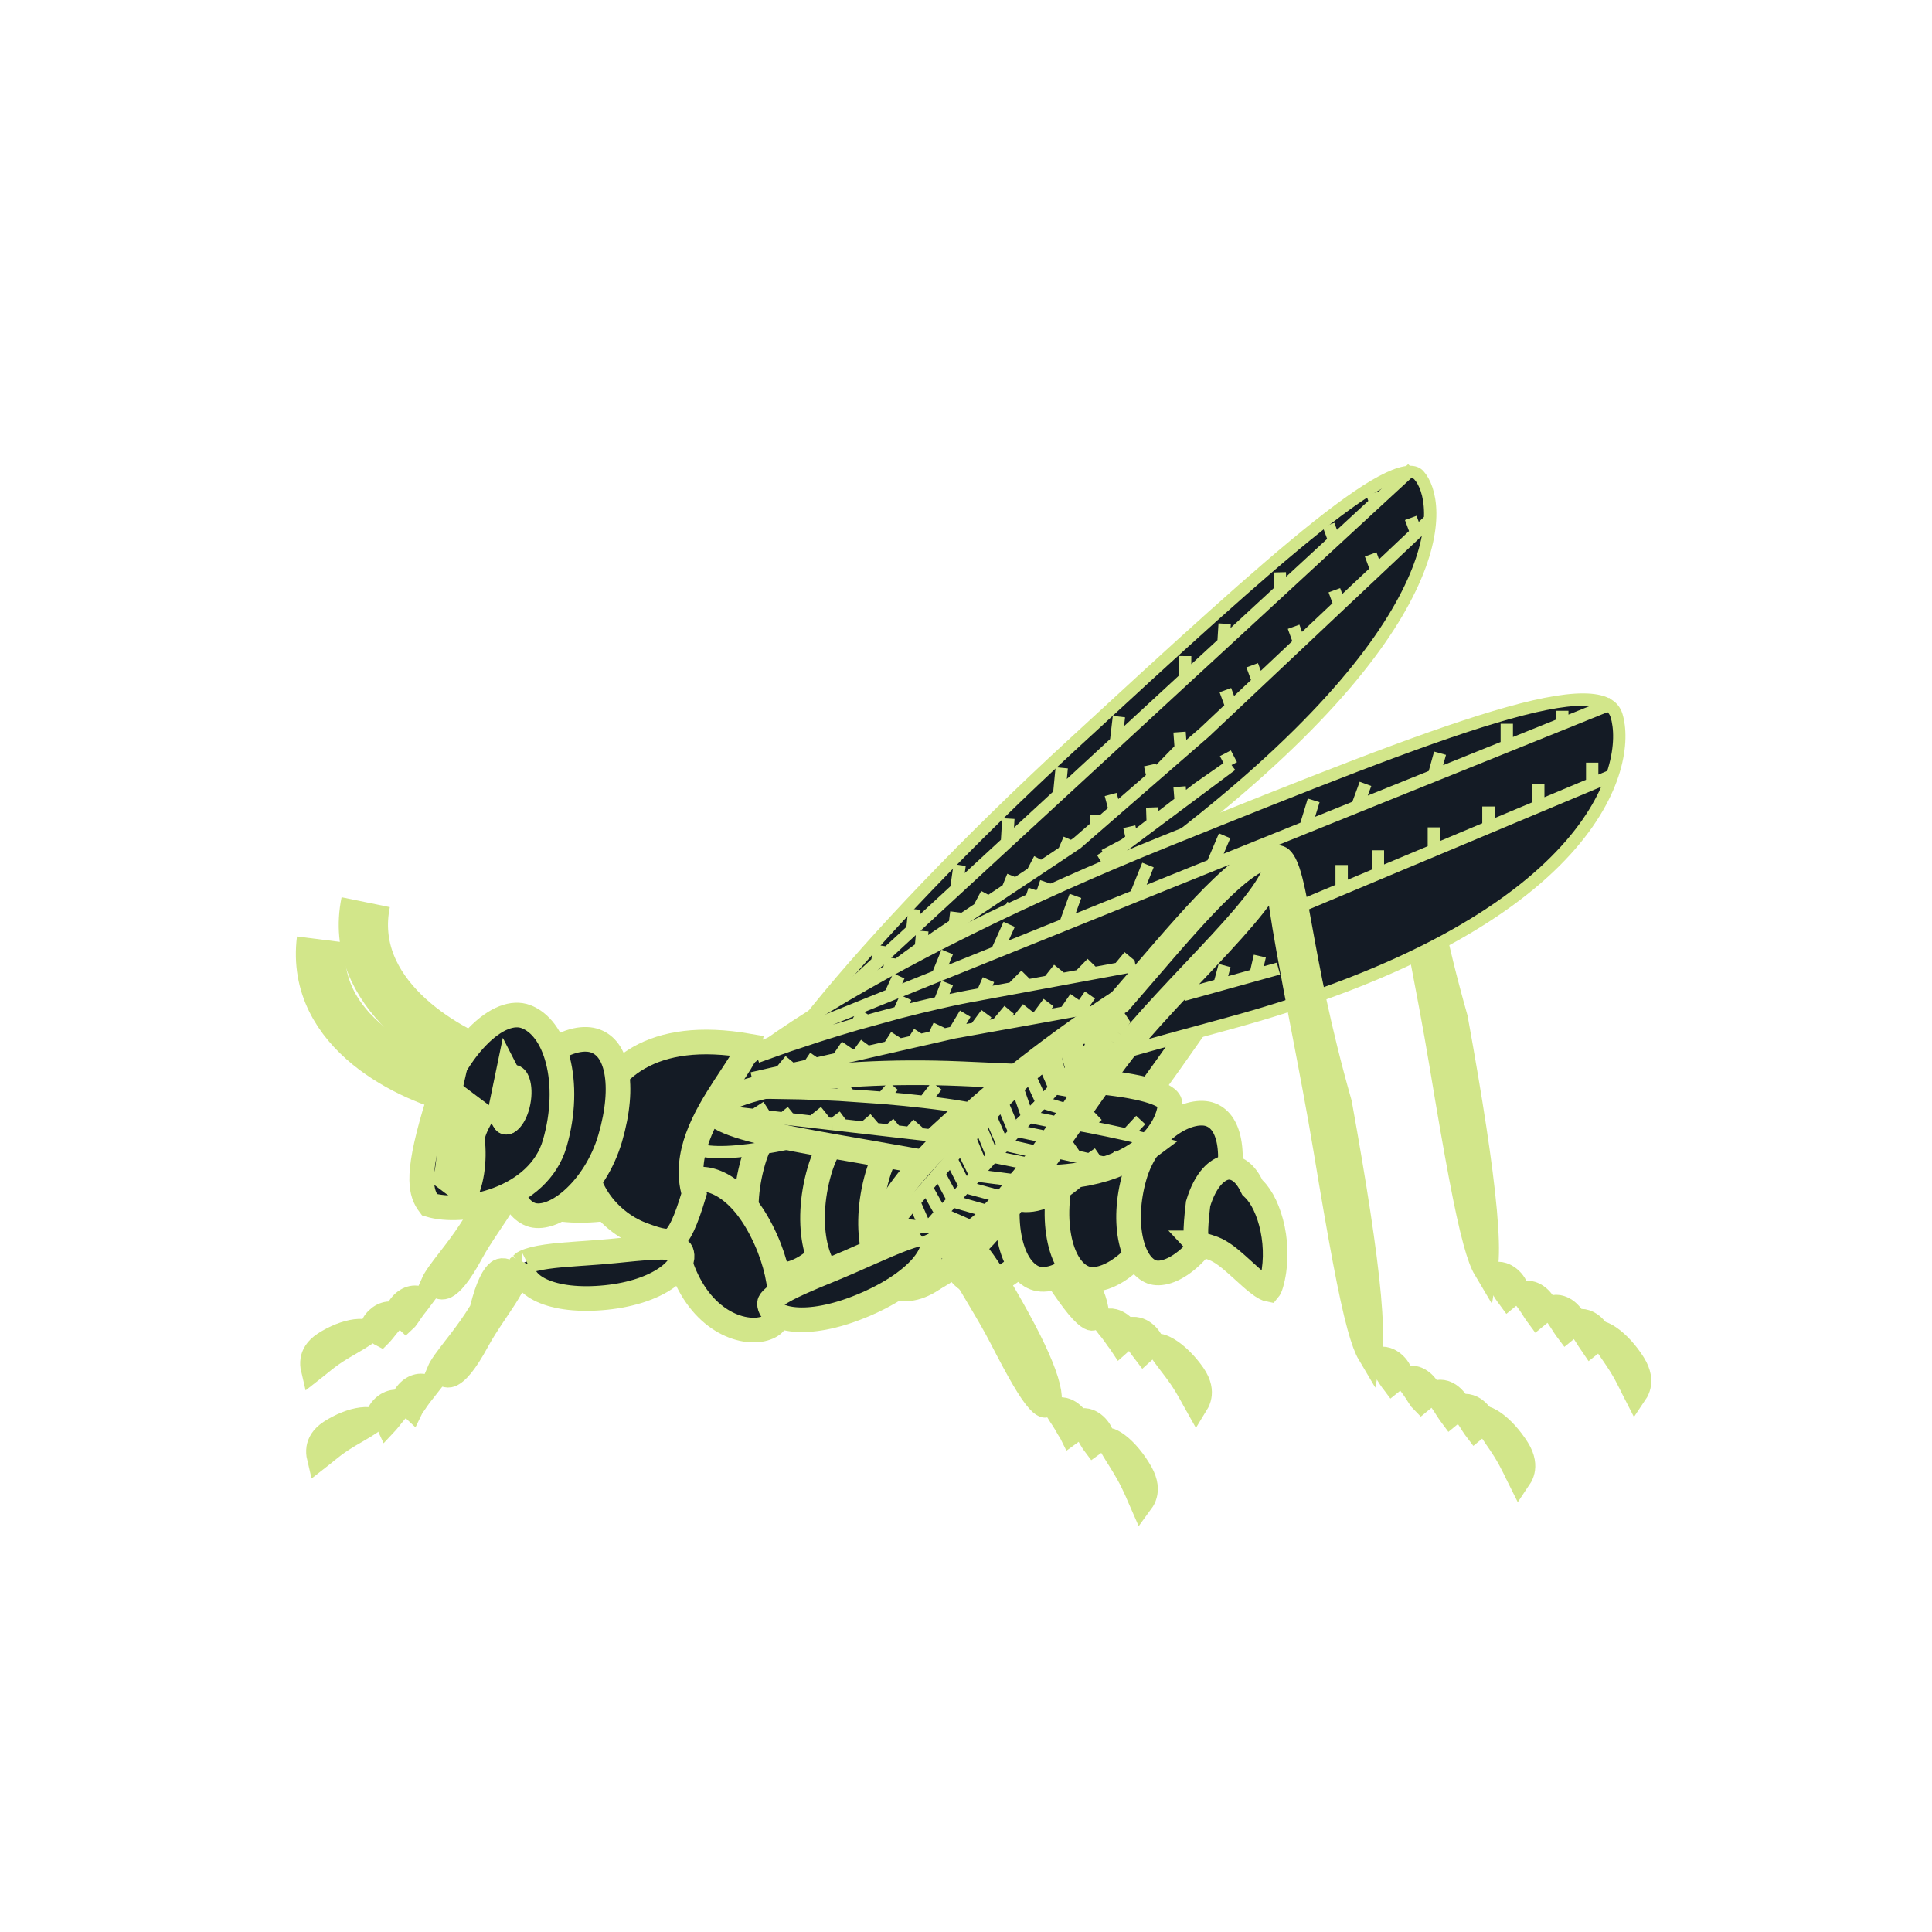 <svg width="44" height="44" viewBox="0 0 44 44" fill="none" xmlns="http://www.w3.org/2000/svg">
<path d="M17.992 26.592C18.33 27.066 18.552 27.596 18.636 28.043C18.678 28.267 18.684 28.458 18.661 28.605C18.639 28.75 18.592 28.834 18.542 28.879C18.395 29.015 18.097 29.105 17.724 29.025C17.362 28.947 16.962 28.713 16.64 28.263C16.312 27.804 16.143 27.271 16.107 26.814C16.069 26.335 16.179 26.025 16.302 25.911C16.588 25.646 17.31 25.636 17.992 26.592Z" fill="#141B25" stroke="#D2E68A" stroke-width="0.561"/>
<path d="M19.866 27.432C20.078 27.317 20.299 27.19 20.513 27.066C20.556 27.041 20.598 27.017 20.641 26.992C20.896 26.845 21.139 26.708 21.355 26.601C21.576 26.492 21.749 26.425 21.87 26.404C21.922 26.395 21.95 26.396 21.963 26.399C22.076 26.603 22.052 26.861 21.814 27.195C21.566 27.543 21.118 27.914 20.517 28.238C19.92 28.56 19.409 28.698 19.038 28.706C18.648 28.715 18.494 28.586 18.455 28.491C18.425 28.419 18.433 28.39 18.439 28.374C18.449 28.345 18.485 28.285 18.596 28.191C18.825 27.998 19.23 27.774 19.866 27.432ZM21.972 26.402C21.972 26.402 21.97 26.402 21.968 26.4C21.971 26.401 21.973 26.402 21.972 26.402Z" fill="#141B25" stroke="#D2E68A" stroke-width="0.561"/>
<path d="M23.766 28.613C23.59 28.337 23.388 28.055 23.193 27.788C23.157 27.738 23.121 27.688 23.085 27.639C22.928 27.424 22.779 27.222 22.652 27.034C22.492 26.8 22.382 26.612 22.33 26.476C22.32 26.45 22.314 26.429 22.309 26.412C22.371 26.37 22.427 26.36 22.487 26.367C22.571 26.378 22.685 26.428 22.834 26.55C23.135 26.797 23.495 27.259 23.942 27.906C24.386 28.549 24.697 29.071 24.856 29.46C24.936 29.657 24.967 29.796 24.969 29.885C24.971 29.959 24.954 29.972 24.95 29.975C24.949 29.976 24.949 29.976 24.949 29.976C24.892 30.026 24.871 30.025 24.867 30.025C24.867 30.025 24.867 30.025 24.867 30.025C24.856 30.024 24.811 30.016 24.714 29.928C24.515 29.745 24.233 29.348 23.766 28.613Z" fill="#141B25" stroke="#D2E68A" stroke-width="0.561"/>
<path d="M25.386 30.393C25.342 30.328 25.29 30.265 25.247 30.214C25.243 30.209 25.239 30.204 25.234 30.199C25.205 30.163 25.18 30.133 25.161 30.107C25.225 30.076 25.293 30.073 25.363 30.09C25.467 30.118 25.569 30.193 25.637 30.291C25.668 30.337 25.674 30.362 25.675 30.37C25.675 30.374 25.676 30.378 25.672 30.388C25.667 30.402 25.655 30.426 25.627 30.46C25.599 30.494 25.563 30.53 25.516 30.571C25.514 30.568 25.51 30.564 25.507 30.56C25.475 30.521 25.438 30.468 25.386 30.393Z" fill="#141B25" stroke="#D2E68A" stroke-width="0.561"/>
<path d="M25.924 30.583C25.88 30.519 25.828 30.456 25.785 30.404C25.781 30.399 25.777 30.394 25.773 30.389C25.743 30.353 25.719 30.323 25.699 30.297C25.764 30.266 25.831 30.263 25.901 30.281C26.005 30.308 26.107 30.384 26.175 30.482C26.206 30.527 26.212 30.553 26.213 30.56C26.214 30.565 26.214 30.569 26.21 30.579C26.205 30.592 26.193 30.616 26.165 30.65C26.138 30.684 26.101 30.721 26.055 30.762C26.052 30.758 26.049 30.755 26.045 30.75C26.013 30.711 25.976 30.658 25.924 30.583Z" fill="#141B25" stroke="#D2E68A" stroke-width="0.561"/>
<path d="M26.884 31.353C26.812 31.249 26.731 31.142 26.655 31.044C26.648 31.034 26.641 31.025 26.634 31.016C26.55 30.906 26.476 30.808 26.418 30.719C26.402 30.694 26.388 30.671 26.376 30.651C26.428 30.657 26.501 30.681 26.601 30.741C26.796 30.858 27.009 31.07 27.177 31.313C27.321 31.522 27.332 31.685 27.312 31.795C27.301 31.86 27.276 31.918 27.246 31.967C27.229 31.937 27.211 31.904 27.191 31.866C27.172 31.831 27.15 31.792 27.126 31.747C27.062 31.632 26.983 31.497 26.884 31.353ZM26.325 30.541C26.325 30.541 26.325 30.541 26.325 30.541L26.325 30.541Z" fill="#141B25" stroke="#D2E68A" stroke-width="0.561"/>
<path d="M18.129 26.838C17.95 27.455 17.599 27.984 17.213 28.322C16.813 28.672 16.444 28.764 16.209 28.675C15.968 28.584 15.751 28.307 15.644 27.827C15.539 27.356 15.557 26.747 15.74 26.119C15.916 25.516 16.284 25.046 16.689 24.761C17.105 24.468 17.511 24.401 17.768 24.499C18.017 24.593 18.199 24.824 18.277 25.23C18.356 25.642 18.316 26.199 18.129 26.838Z" fill="#141B25" stroke="#D2E68A" stroke-width="0.561"/>
<path d="M19.544 27.161C19.364 27.777 19.014 28.306 18.628 28.644C18.228 28.994 17.858 29.086 17.624 28.997C17.383 28.906 17.166 28.629 17.059 28.149C16.954 27.678 16.972 27.069 17.155 26.442C17.331 25.838 17.699 25.368 18.104 25.083C18.52 24.79 18.926 24.724 19.183 24.821C19.432 24.915 19.614 25.146 19.692 25.552C19.771 25.965 19.731 26.521 19.544 27.161Z" fill="#141B25" stroke="#D2E68A" stroke-width="0.561"/>
<path d="M21.054 27.376C20.874 27.992 20.523 28.521 20.138 28.859C19.738 29.209 19.368 29.301 19.134 29.212C18.893 29.121 18.676 28.844 18.569 28.364C18.464 27.893 18.482 27.284 18.665 26.657C18.841 26.053 19.209 25.583 19.614 25.298C20.03 25.005 20.435 24.939 20.693 25.036C20.942 25.13 21.124 25.361 21.202 25.767C21.281 26.179 21.241 26.736 21.054 27.376Z" fill="#141B25" stroke="#D2E68A" stroke-width="0.561"/>
<path d="M22.375 27.483C22.195 28.1 21.845 28.628 21.459 28.966C21.059 29.317 20.689 29.408 20.455 29.32C20.214 29.228 19.997 28.951 19.89 28.471C19.785 28 19.803 27.391 19.986 26.764C20.162 26.16 20.53 25.69 20.935 25.405C21.351 25.113 21.756 25.046 22.014 25.143C22.263 25.237 22.445 25.469 22.523 25.874C22.602 26.287 22.562 26.843 22.375 27.483Z" fill="#141B25" stroke="#D2E68A" stroke-width="0.561"/>
<path d="M24.073 27.376C23.894 27.992 23.543 28.521 23.157 28.859C22.757 29.209 22.388 29.301 22.153 29.212C21.912 29.121 21.695 28.844 21.588 28.364C21.483 27.893 21.501 27.284 21.684 26.657C21.86 26.053 22.228 25.583 22.634 25.298C23.049 25.005 23.455 24.939 23.712 25.036C23.961 25.13 24.143 25.361 24.221 25.767C24.3 26.179 24.26 26.736 24.073 27.376Z" fill="#141B25" stroke="#D2E68A" stroke-width="0.561"/>
<path d="M25.489 27.268C25.309 27.885 24.958 28.414 24.573 28.751C24.172 29.102 23.803 29.193 23.569 29.105C23.328 29.014 23.111 28.736 23.004 28.257C22.899 27.785 22.917 27.177 23.1 26.549C23.276 25.945 23.644 25.475 24.049 25.19C24.465 24.898 24.87 24.831 25.128 24.928C25.377 25.023 25.559 25.254 25.637 25.66C25.716 26.072 25.675 26.628 25.489 27.268Z" fill="#141B25" stroke="#D2E68A" stroke-width="0.561"/>
<path d="M26.621 27.268C26.441 27.885 26.091 28.414 25.705 28.751C25.305 29.102 24.935 29.193 24.701 29.105C24.46 29.014 24.243 28.736 24.136 28.257C24.031 27.785 24.049 27.177 24.232 26.549C24.408 25.945 24.776 25.475 25.181 25.19C25.597 24.898 26.003 24.831 26.26 24.928C26.509 25.023 26.691 25.254 26.769 25.66C26.848 26.072 26.808 26.628 26.621 27.268Z" fill="#141B25" stroke="#D2E68A" stroke-width="0.561"/>
<path d="M27.861 27.383C27.706 27.915 27.403 28.372 27.071 28.663C26.724 28.966 26.414 29.036 26.227 28.966C26.034 28.892 25.85 28.666 25.758 28.253C25.667 27.849 25.683 27.323 25.841 26.78C25.992 26.261 26.309 25.856 26.657 25.611C27.016 25.359 27.359 25.306 27.569 25.386C27.771 25.462 27.924 25.65 27.99 25.995C28.057 26.348 28.023 26.828 27.861 27.383Z" fill="#141B25" stroke="#D2E68A" stroke-width="0.561"/>
<path d="M28.497 26.996L28.521 27.044L28.559 27.081C28.735 27.253 28.898 27.578 28.983 27.989C29.067 28.395 29.065 28.848 28.948 29.249C28.927 29.324 28.905 29.356 28.895 29.368C28.884 29.366 28.859 29.359 28.817 29.337C28.766 29.31 28.705 29.269 28.633 29.212C28.532 29.132 28.432 29.041 28.325 28.943C28.273 28.896 28.22 28.848 28.164 28.798C28.012 28.663 27.823 28.504 27.638 28.434C27.565 28.406 27.498 28.386 27.442 28.369C27.429 28.366 27.417 28.362 27.405 28.359C27.366 28.347 27.336 28.338 27.308 28.329C27.28 28.319 27.266 28.312 27.259 28.308C27.254 28.295 27.237 28.244 27.235 28.112C27.232 27.96 27.247 27.74 27.286 27.415C27.457 26.846 27.727 26.63 27.923 26.592C28.1 26.558 28.327 26.651 28.497 26.996ZM27.254 28.305C27.255 28.305 27.255 28.306 27.256 28.307C27.255 28.306 27.254 28.305 27.254 28.305Z" fill="#141B25" stroke="#D2E68A" stroke-width="0.561"/>
<path d="M28.116 20.895L28.147 20.875L28.172 20.846C28.348 20.643 28.522 20.441 28.693 20.242C29.34 19.489 29.948 18.783 30.475 18.28C30.809 17.96 31.089 17.745 31.31 17.646C31.527 17.55 31.614 17.593 31.665 17.65C31.693 17.682 31.702 17.71 31.703 17.751C31.703 17.804 31.686 17.889 31.63 18.013C31.517 18.263 31.288 18.58 30.966 18.959C30.648 19.333 30.258 19.745 29.838 20.19L29.836 20.192C29.417 20.635 28.971 21.107 28.549 21.592C28.13 22.076 27.644 22.769 27.137 23.494L27.103 23.542C26.578 24.291 26.026 25.078 25.474 25.745C24.917 26.416 24.385 26.936 23.907 27.179C23.672 27.298 23.464 27.343 23.281 27.319C23.102 27.295 22.925 27.204 22.749 27.006C22.623 26.863 22.568 26.711 22.562 26.543C22.556 26.365 22.604 26.149 22.717 25.894C22.946 25.38 23.406 24.787 24.009 24.169C25.209 22.939 26.891 21.695 28.116 20.895Z" fill="#141B25" stroke="#D2E68A" stroke-width="0.561"/>
<path d="M32.836 24.26C32.688 23.366 32.5 22.388 32.321 21.46C32.199 20.824 32.081 20.212 31.984 19.668C31.863 18.989 31.774 18.414 31.741 18.005C31.726 17.821 31.724 17.685 31.731 17.593C31.751 17.594 31.764 17.598 31.774 17.601C31.796 17.609 31.826 17.628 31.866 17.689C31.957 17.829 32.035 18.098 32.129 18.573C32.167 18.764 32.206 18.98 32.25 19.223C32.419 20.149 32.658 21.463 33.149 23.193C33.487 25.056 33.718 26.549 33.811 27.586C33.858 28.108 33.869 28.499 33.845 28.759C33.84 28.812 33.834 28.857 33.828 28.893C33.765 28.787 33.689 28.596 33.601 28.272C33.405 27.556 33.176 26.314 32.836 24.26Z" fill="#141B25" stroke="#D2E68A" stroke-width="0.561"/>
<path d="M34.234 29.334C34.192 29.267 34.143 29.202 34.103 29.148C34.099 29.143 34.095 29.137 34.091 29.132C34.062 29.094 34.039 29.063 34.021 29.035C34.085 29.01 34.151 29.01 34.219 29.032C34.322 29.065 34.422 29.146 34.486 29.249C34.515 29.297 34.52 29.323 34.521 29.332C34.522 29.337 34.522 29.341 34.518 29.35C34.512 29.363 34.499 29.386 34.47 29.418C34.442 29.45 34.404 29.483 34.357 29.521C34.354 29.517 34.351 29.513 34.348 29.508C34.317 29.467 34.282 29.412 34.234 29.334Z" fill="#141B25" stroke="#D2E68A" stroke-width="0.561"/>
<path d="M34.894 29.764C34.852 29.697 34.803 29.632 34.763 29.578C34.759 29.573 34.755 29.567 34.751 29.562C34.722 29.524 34.699 29.492 34.681 29.465C34.745 29.439 34.811 29.44 34.879 29.462C34.982 29.494 35.081 29.576 35.146 29.679C35.175 29.726 35.18 29.753 35.181 29.761C35.182 29.767 35.181 29.77 35.178 29.78C35.172 29.793 35.159 29.815 35.13 29.848C35.102 29.879 35.064 29.913 35.017 29.951C35.014 29.947 35.011 29.943 35.008 29.938C34.977 29.897 34.942 29.842 34.894 29.764Z" fill="#141B25" stroke="#D2E68A" stroke-width="0.561"/>
<path d="M35.554 30.086C35.513 30.019 35.464 29.954 35.423 29.9C35.419 29.895 35.415 29.89 35.411 29.884C35.383 29.846 35.36 29.815 35.341 29.787C35.405 29.762 35.472 29.762 35.539 29.784C35.643 29.817 35.742 29.898 35.806 30.001C35.836 30.049 35.841 30.076 35.842 30.084C35.842 30.089 35.842 30.093 35.838 30.102C35.833 30.115 35.82 30.138 35.791 30.17C35.763 30.201 35.725 30.235 35.678 30.273C35.675 30.269 35.672 30.265 35.668 30.26C35.638 30.219 35.603 30.164 35.554 30.086Z" fill="#141B25" stroke="#D2E68A" stroke-width="0.561"/>
<path d="M36.121 30.408C36.08 30.342 36.03 30.276 35.99 30.223C35.986 30.217 35.982 30.212 35.978 30.206C35.95 30.169 35.927 30.137 35.908 30.109C35.972 30.084 36.038 30.084 36.106 30.106C36.209 30.139 36.309 30.221 36.373 30.323C36.403 30.371 36.407 30.398 36.408 30.406C36.409 30.411 36.409 30.415 36.405 30.424C36.4 30.437 36.387 30.46 36.358 30.492C36.329 30.524 36.292 30.558 36.244 30.595C36.242 30.592 36.238 30.587 36.235 30.583C36.205 30.541 36.169 30.486 36.121 30.408Z" fill="#141B25" stroke="#D2E68A" stroke-width="0.561"/>
<path d="M36.908 31.087C36.841 30.979 36.764 30.868 36.693 30.765C36.686 30.756 36.68 30.746 36.673 30.736C36.594 30.622 36.524 30.519 36.47 30.427C36.455 30.402 36.443 30.379 36.432 30.359C36.483 30.369 36.554 30.397 36.648 30.461C36.838 30.589 37.042 30.813 37.2 31.065C37.335 31.283 37.339 31.448 37.315 31.556C37.301 31.619 37.275 31.675 37.244 31.721C37.228 31.69 37.211 31.655 37.192 31.616C37.175 31.58 37.155 31.539 37.132 31.494C37.073 31.375 37.001 31.236 36.908 31.087ZM36.384 30.242C36.384 30.242 36.384 30.242 36.384 30.243L36.384 30.242Z" fill="#141B25" stroke="#D2E68A" stroke-width="0.561"/>
<path d="M32.314 10.824C32.577 11.115 32.806 11.963 32.115 13.399C31.428 14.83 29.84 16.812 26.544 19.317C25.246 20.305 24.054 21.234 22.981 22.071C21.748 23.034 20.671 23.874 19.767 24.539C18.923 25.161 18.241 25.622 17.733 25.884C17.478 26.016 17.277 26.092 17.126 26.117C16.975 26.142 16.907 26.111 16.873 26.073C16.84 26.036 16.812 25.953 16.85 25.777C16.886 25.605 16.977 25.381 17.126 25.106C17.422 24.558 17.928 23.841 18.608 23.001C19.968 21.325 22.009 19.181 24.408 16.969C26.812 14.752 28.674 13.046 30.014 11.981C30.686 11.448 31.218 11.082 31.617 10.894C31.817 10.799 31.972 10.754 32.09 10.749C32.202 10.743 32.269 10.774 32.314 10.824Z" fill="#141B25" stroke="#D2E68A" stroke-width="0.281"/>
<path d="M17.805 24.508L18.317 24.143M21.426 21.929L21.06 22.189M21.426 21.929L21.532 21.528M21.426 21.929L21.814 21.672M18.319 23.651C18.14 23.802 17.958 23.959 17.776 24.119L18.319 23.651ZM18.319 23.651L18.367 23.355M18.319 23.651C18.494 23.503 18.666 23.359 18.836 23.22M18.319 23.651L18.836 23.22M18.836 23.22L18.912 22.889M18.836 23.22C19.064 23.034 19.286 22.856 19.5 22.688M19.5 22.688L19.575 22.426M19.5 22.688C19.763 22.481 20.014 22.289 20.247 22.115M19.5 22.688L20.247 22.115M20.247 22.115L20.291 21.814M20.247 22.115C20.514 21.915 20.758 21.737 20.972 21.585M20.972 21.585C21.253 21.384 21.482 21.229 21.639 21.127L21.744 21.057M20.972 21.585L21.006 21.202M21.06 22.189L21.097 21.951M21.06 22.189L20.694 22.45M20.694 22.45L20.757 22.243M20.694 22.45L20.256 22.762M20.256 22.762L20.332 22.502M20.256 22.762L19.707 23.153M19.707 23.153L19.796 22.909M19.707 23.153L19.341 23.414M19.341 23.414L19.44 23.11M19.341 23.414L18.829 23.779M18.829 23.779L18.895 23.576M18.829 23.779L18.317 24.143M18.317 24.143L18.436 23.865M23.898 20.297L23.71 20.421M23.71 20.421L23.823 20.09M23.71 20.421L23.447 20.595M23.447 20.595L23.558 20.262M23.447 20.595L22.944 20.927M22.944 20.927L23.069 20.589M22.944 20.927L22.579 21.168M22.579 21.168L22.703 20.865M22.579 21.168L22.203 21.416M22.203 21.416L22.355 21.065M22.203 21.416L21.814 21.672M21.814 21.672L21.939 21.335M24.226 19.404L24.527 19.203L24.959 18.828M24.226 19.404L24.353 19.11M24.226 19.404L23.512 19.88M23.512 19.88L23.677 19.563M23.512 19.88L22.947 20.255M22.947 20.255L23.07 19.953M22.947 20.255L22.293 20.691M22.293 20.691L22.47 20.357M22.293 20.691L21.744 21.057M21.744 21.057L21.78 20.773M17.79 23.933L19.977 21.916M32.166 10.673L31.326 11.447M31.326 11.447L31.251 11.24M31.326 11.447L30.389 12.312M30.389 12.312L30.258 11.955M30.389 12.312L29.158 13.448M29.158 13.448L29.147 13.034M29.158 13.448L27.864 14.642M27.864 14.642L27.891 14.205M27.864 14.642L26.989 15.448M26.989 15.448L26.991 14.942M26.989 15.448L25.415 16.9M25.415 16.9L25.483 16.32M25.415 16.9L24.121 18.094M24.121 18.094L24.18 17.487M24.121 18.094L22.932 19.19M22.932 19.19L22.965 18.643M22.932 19.19L21.777 20.255M21.777 20.255L21.855 19.702M21.777 20.255L20.777 21.178M20.777 21.178L20.825 20.707M20.777 21.178L19.977 21.916M19.977 21.916L20.033 21.531M32.586 11.82L32.253 12.133M32.253 12.133L32.129 11.795M32.253 12.133L31.348 12.987M31.348 12.987L31.216 12.626M31.348 12.987L30.511 13.775M30.511 13.775L30.389 13.442M30.511 13.775L29.594 14.64M29.594 14.64L29.461 14.274M29.594 14.64L28.655 15.525M28.655 15.525L28.518 15.151M28.655 15.525L28.047 16.099M28.047 16.099L27.907 15.717M28.047 16.099L27.742 16.386L27.438 16.673L26.253 17.703M25.616 19.238L28.047 17.423M25.616 19.238L25.2 19.563L25.153 19.483M25.616 19.238L25.153 19.483M25.616 19.238L25.783 19.11M26.891 18.258L27.296 17.946L28.047 17.423M26.891 18.258L26.864 17.917M26.891 18.258L26.253 18.748M26.253 18.748L26.241 18.389M26.253 18.748L25.783 19.11M26.864 16.673L26.891 17.047L26.253 17.703M26.253 17.703L26.191 17.423M26.253 17.703L25.39 18.453M25.39 18.453L25.295 18.094M25.39 18.453L24.959 18.828M24.959 18.828L24.959 18.552M28.047 17.423L27.907 17.155M25.106 19.404L25.153 19.483M25.719 18.828L25.783 19.11" stroke="#D2E68A" stroke-width="0.281"/>
<path d="M36.814 16.292C36.985 16.844 36.88 18.024 35.661 19.364C34.442 20.704 32.113 22.195 27.868 23.339C26.194 23.79 24.649 24.232 23.259 24.631C21.66 25.088 20.264 25.488 19.108 25.776C18.028 26.044 17.171 26.211 16.564 26.236C16.26 26.249 16.029 26.226 15.867 26.169C15.709 26.113 15.629 26.03 15.598 25.928C15.566 25.827 15.583 25.688 15.684 25.499C15.785 25.311 15.96 25.091 16.21 24.843C16.709 24.348 17.483 23.769 18.479 23.141C20.468 21.888 23.315 20.46 26.55 19.156C29.793 17.849 32.299 16.849 34.042 16.328C34.915 16.067 35.585 15.931 36.054 15.932C36.528 15.933 36.745 16.071 36.814 16.292Z" fill="#141B25" stroke="#D2E68A" stroke-width="0.281"/>
<path d="M17.125 24.558L17.776 24.41M21.728 23.512L21.263 23.618M21.728 23.512L21.983 23.086M21.728 23.512L22.214 23.425M17.96 23.812C17.723 23.893 17.483 23.978 17.24 24.068L17.96 23.812ZM17.96 23.812L18.118 23.48M17.96 23.812C18.191 23.733 18.418 23.658 18.64 23.587M17.96 23.812L18.64 23.587M18.64 23.587L18.839 23.229M18.64 23.587C18.938 23.492 19.228 23.404 19.506 23.323M19.506 23.323L19.679 23.048M19.506 23.323C19.848 23.224 20.171 23.135 20.471 23.057M19.506 23.323L20.471 23.057M20.471 23.057L20.626 22.717M20.471 23.057C20.814 22.968 21.126 22.893 21.397 22.832M21.397 22.832C21.755 22.75 22.043 22.693 22.239 22.66L22.37 22.635M21.397 22.832L21.573 22.386M21.263 23.618L21.389 23.35M21.263 23.618L20.798 23.723M20.798 23.723L20.937 23.507M20.798 23.723L20.24 23.85M20.24 23.85L20.414 23.578M20.24 23.85L19.543 24.009M19.543 24.009L19.723 23.763M19.543 24.009L19.078 24.114M19.078 24.114L19.29 23.802M19.078 24.114L18.427 24.262M18.427 24.262L18.568 24.054M18.427 24.262L17.776 24.41M17.776 24.41L17.999 24.14M24.823 22.956L24.587 22.998M24.587 22.998L24.823 22.66M24.587 22.998L24.258 23.057M24.258 23.057L24.493 22.717M24.258 23.057L23.628 23.171M23.628 23.171L23.88 22.832M23.628 23.171L23.172 23.253M23.172 23.253L23.408 22.956M23.172 23.253L22.7 23.337M22.7 23.337L22.983 22.998M22.7 23.337L22.214 23.425M22.214 23.425L22.465 23.086M25.861 21.989L25.484 22.059M25.484 22.059L25.72 21.774M25.484 22.059L24.587 22.225M24.587 22.225L24.87 21.935M24.587 22.225L23.88 22.356M23.88 22.356L24.116 22.059M23.88 22.356L23.059 22.508M23.059 22.508L23.361 22.204M23.059 22.508L22.37 22.635M22.37 22.635L22.512 22.311M17.322 23.85L20.272 22.66M36.712 16.026L35.58 16.483M35.58 16.483L35.58 16.187M35.58 16.483L34.316 16.993M34.316 16.993L34.316 16.483M34.316 16.993L32.655 17.663M32.655 17.663L32.796 17.154M32.655 17.663L30.909 18.367M30.909 18.367L31.098 17.852M30.909 18.367L29.73 18.843M29.73 18.843L29.918 18.228M29.73 18.843L27.607 19.7M27.607 19.7L27.89 19.034M27.607 19.7L25.861 20.404M25.861 20.404L26.144 19.7M25.861 20.404L24.258 21.052M24.258 21.052L24.493 20.404M24.258 21.052L22.7 21.68M22.7 21.68L22.983 21.052M22.7 21.68L21.35 22.225M21.35 22.225L21.573 21.68M21.35 22.225L20.272 22.66M20.272 22.66L20.471 22.225M29.73 20.592L30.142 20.419L30.555 20.246M36.712 17.663L36.261 17.852M36.261 17.852L36.261 17.369M36.261 17.852L35.033 18.367M35.033 18.367L35.033 17.852M35.033 18.367L33.898 18.843M33.898 18.843L33.898 18.367M33.898 18.843L32.655 19.365M32.655 19.365L32.655 18.843M32.655 19.365L31.381 19.899M31.381 19.899L31.381 19.365M31.381 19.899L30.555 20.246M30.555 20.246L30.555 19.7M26.946 22.66L27.77 22.432M29.116 22.059L28.593 22.204M28.593 22.204L28.692 21.774M28.593 22.204L27.77 22.432M27.77 22.432L27.89 21.989" stroke="#D2E68A" stroke-width="0.281"/>
<path d="M26.647 25.149C26.638 25.424 26.442 25.972 25.759 26.366C25.075 26.761 23.878 27.013 21.863 26.623C21.044 26.465 20.294 26.335 19.621 26.218C18.853 26.085 18.187 25.97 17.634 25.849C17.119 25.737 16.739 25.627 16.494 25.509C16.233 25.383 16.236 25.304 16.236 25.298L16.236 25.298C16.236 25.291 16.238 25.263 16.288 25.211C16.339 25.157 16.427 25.094 16.563 25.027C16.834 24.893 17.243 24.77 17.77 24.671C18.819 24.475 20.278 24.385 21.893 24.453C23.529 24.522 24.773 24.581 25.605 24.713C26.024 24.78 26.308 24.861 26.479 24.955C26.639 25.042 26.648 25.106 26.647 25.149Z" fill="#141B25" stroke="#D2E68A" stroke-width="0.561"/>
<path d="M16.52 25.319L17.18 25.395M16.756 24.89C17.011 24.885 17.263 24.884 17.511 24.885M17.511 24.885L17.747 24.621M17.511 24.885C17.751 24.887 17.988 24.891 18.218 24.897M17.511 24.885L18.218 24.897M18.218 24.897L18.501 24.621M18.218 24.897C18.528 24.906 18.828 24.919 19.115 24.934M19.115 24.934L19.351 24.729M19.115 24.934C19.467 24.953 19.799 24.977 20.105 25.002M19.115 24.934L20.105 25.002M20.105 25.002L20.341 24.729M20.105 25.002C20.456 25.031 20.774 25.064 21.049 25.095M21.049 25.095C21.412 25.137 21.702 25.179 21.898 25.212L21.191 25.857L20.719 25.802M21.049 25.095L21.332 24.729M20.719 25.802L20.907 25.588M20.719 25.802L20.247 25.748M20.247 25.748L20.436 25.588M20.247 25.748L19.681 25.683M19.681 25.683L19.917 25.481M19.681 25.683L18.973 25.602M18.973 25.602L19.209 25.427M18.973 25.602L18.501 25.547M18.501 25.547L18.785 25.319M18.501 25.547L17.841 25.471M17.841 25.471L18.03 25.319M17.841 25.471L17.18 25.395M17.18 25.395L17.463 25.212" stroke="#D2E68A" stroke-width="0.281"/>
<path d="M21.41 25.73L21.791 25.73M21.791 25.257C22.046 25.28 21.916 25.23 22.162 25.257M22.162 25.257L22.418 25.019M22.162 25.257C22.401 25.284 22.636 25.314 22.865 25.345M22.162 25.257L22.865 25.345M22.865 25.345L23.17 25.099M22.865 25.345C23.173 25.386 23.471 25.43 23.755 25.476M23.755 25.476L24.006 25.297M23.755 25.476C24.104 25.533 24.433 25.591 24.735 25.649M23.755 25.476L24.735 25.649M24.735 25.649L24.993 25.402M24.735 25.649C25.083 25.716 25.396 25.781 25.667 25.842M25.667 25.842C26.026 25.923 26.311 25.995 26.503 26.049L25.746 26.615L25.281 26.511M25.667 25.842L25.979 25.507M25.281 26.511L25.486 26.318M25.281 26.511L24.815 26.407M24.815 26.407L25.016 26.268M24.815 26.407L24.257 26.282M24.257 26.282L24.508 26.106M24.257 26.282L23.559 26.126M23.559 26.126L23.808 25.977M23.559 26.126L23.094 26.022M23.094 26.022L23.394 25.825M23.094 26.022L22.442 25.876M22.442 25.876L22.643 25.745M22.442 25.876L21.791 25.73M21.791 25.73L22.088 25.578" stroke="#D2E68A" stroke-width="0.281"/>
<path d="M25.475 22.829L25.506 22.809L25.531 22.78C25.707 22.578 25.881 22.376 26.052 22.177C26.7 21.424 27.307 20.718 27.834 20.215C28.169 19.895 28.449 19.679 28.669 19.581C28.886 19.484 28.973 19.527 29.024 19.585C29.052 19.616 29.062 19.645 29.062 19.686C29.062 19.739 29.045 19.824 28.989 19.948C28.876 20.198 28.647 20.514 28.325 20.893C28.007 21.267 27.617 21.68 27.197 22.124L27.195 22.126C26.776 22.569 26.33 23.042 25.909 23.527C25.489 24.01 25.004 24.703 24.496 25.428L24.462 25.477C23.937 26.226 23.385 27.013 22.833 27.679C22.277 28.351 21.744 28.871 21.266 29.113C21.031 29.233 20.823 29.277 20.64 29.253C20.462 29.23 20.285 29.138 20.109 28.94C19.982 28.798 19.928 28.645 19.922 28.477C19.915 28.3 19.963 28.084 20.076 27.829C20.305 27.315 20.765 26.721 21.368 26.104C22.568 24.874 24.251 23.629 25.475 22.829Z" fill="#141B25" stroke="#D2E68A" stroke-width="0.561"/>
<path d="M30.195 26.195C30.047 25.301 29.859 24.322 29.681 23.394C29.558 22.759 29.441 22.147 29.344 21.602C29.223 20.924 29.133 20.348 29.1 19.939C29.085 19.756 29.083 19.619 29.091 19.528C29.11 19.529 29.124 19.532 29.134 19.536C29.155 19.544 29.186 19.562 29.225 19.623C29.317 19.764 29.394 20.032 29.488 20.508C29.526 20.698 29.566 20.914 29.61 21.157C29.778 22.084 30.017 23.397 30.509 25.128C30.846 26.991 31.077 28.483 31.171 29.52C31.218 30.042 31.228 30.434 31.204 30.694C31.2 30.747 31.194 30.791 31.187 30.827C31.124 30.721 31.049 30.53 30.96 30.206C30.764 29.491 30.536 28.249 30.195 26.195Z" fill="#141B25" stroke="#D2E68A" stroke-width="0.561"/>
<path d="M31.593 31.268C31.551 31.201 31.502 31.136 31.462 31.082C31.458 31.076 31.454 31.071 31.45 31.066C31.422 31.028 31.398 30.996 31.38 30.969C31.444 30.943 31.51 30.944 31.578 30.965C31.681 30.998 31.781 31.08 31.845 31.183C31.875 31.23 31.879 31.257 31.88 31.265C31.881 31.27 31.881 31.274 31.877 31.284C31.872 31.297 31.858 31.319 31.829 31.352C31.801 31.383 31.764 31.417 31.716 31.455C31.713 31.451 31.71 31.447 31.707 31.442C31.676 31.401 31.642 31.346 31.593 31.268Z" fill="#141B25" stroke="#D2E68A" stroke-width="0.561"/>
<path d="M32.253 31.698C32.212 31.632 32.162 31.566 32.122 31.513C32.118 31.507 32.114 31.502 32.11 31.497C32.082 31.459 32.059 31.427 32.04 31.399C32.104 31.374 32.17 31.374 32.238 31.396C32.342 31.429 32.441 31.511 32.505 31.613C32.535 31.661 32.539 31.688 32.54 31.696C32.541 31.701 32.541 31.705 32.537 31.715C32.532 31.727 32.519 31.75 32.49 31.782C32.461 31.814 32.424 31.848 32.377 31.886C32.373 31.882 32.37 31.877 32.367 31.873C32.337 31.831 32.302 31.776 32.253 31.698Z" fill="#141B25" stroke="#D2E68A" stroke-width="0.561"/>
<path d="M32.913 32.021C32.872 31.954 32.823 31.888 32.782 31.835C32.778 31.829 32.774 31.824 32.77 31.819C32.742 31.781 32.719 31.749 32.7 31.722C32.764 31.696 32.831 31.697 32.899 31.718C33.002 31.751 33.101 31.833 33.165 31.936C33.195 31.983 33.2 32.01 33.201 32.018C33.201 32.023 33.201 32.027 33.197 32.037C33.192 32.05 33.179 32.072 33.15 32.104C33.121 32.136 33.084 32.17 33.037 32.208C33.034 32.204 33.031 32.2 33.027 32.195C32.997 32.154 32.962 32.098 32.913 32.021Z" fill="#141B25" stroke="#D2E68A" stroke-width="0.561"/>
<path d="M33.48 32.342C33.438 32.275 33.389 32.21 33.349 32.156C33.345 32.151 33.341 32.145 33.337 32.14C33.308 32.102 33.285 32.071 33.267 32.043C33.33 32.017 33.397 32.018 33.465 32.04C33.568 32.072 33.667 32.154 33.732 32.257C33.761 32.304 33.766 32.331 33.767 32.339C33.767 32.345 33.767 32.349 33.764 32.358C33.758 32.371 33.745 32.394 33.716 32.426C33.688 32.457 33.65 32.491 33.603 32.529C33.6 32.525 33.597 32.521 33.593 32.516C33.563 32.475 33.528 32.42 33.48 32.342Z" fill="#141B25" stroke="#D2E68A" stroke-width="0.561"/>
<path d="M34.266 33.021C34.199 32.913 34.122 32.803 34.051 32.7C34.045 32.69 34.038 32.68 34.031 32.67C33.953 32.556 33.883 32.454 33.828 32.362C33.813 32.336 33.801 32.314 33.791 32.294C33.841 32.303 33.912 32.331 34.007 32.395C34.196 32.523 34.4 32.747 34.558 33C34.694 33.218 34.697 33.382 34.673 33.491C34.659 33.554 34.633 33.61 34.602 33.656C34.586 33.624 34.569 33.59 34.55 33.55C34.533 33.514 34.513 33.474 34.491 33.428C34.432 33.309 34.359 33.17 34.266 33.021ZM33.742 32.177C33.742 32.177 33.742 32.177 33.742 32.178L33.742 32.177Z" fill="#141B25" stroke="#D2E68A" stroke-width="0.561"/>
<path d="M21.097 28.007L21.71 27.331M25.485 23.172L25.241 23.441M25.241 23.441L25.201 23.226L25.013 23.387L25.046 23.655M25.241 23.441L25.046 23.655M25.046 23.655L24.871 23.848M24.871 23.848L24.777 23.548L24.494 23.709L24.607 24.139M24.871 23.848L24.607 24.139M24.607 24.139L24.412 24.354M24.412 24.354L24.258 23.848L24.022 24.031L24.163 24.569L24.022 24.784M24.412 24.354L24.022 24.784M24.022 24.784L23.786 24.246L23.456 24.515L23.73 25.106M24.022 24.784L23.73 25.106M23.73 25.106L23.409 25.459M23.409 25.459L23.173 24.784M23.409 25.459L23.109 25.79M22.843 25.16L23.109 25.79M23.109 25.79L22.843 26.083M22.843 26.083L22.559 25.428L22.324 25.643L22.608 26.341M22.843 26.083L22.608 26.341M22.608 26.341L22.371 26.603M22.371 26.603L22.088 25.912L21.899 26.126L22.218 26.771M22.371 26.603L22.218 26.771M22.218 26.771L21.985 27.028M21.985 27.028L21.663 26.395L21.38 26.717L21.71 27.331M21.985 27.028L21.71 27.331" stroke="#D2E68A" stroke-width="0.281"/>
<path d="M21.427 27.63L21.097 27.039L20.814 27.361L21.097 28.006L21.427 27.63ZM21.427 27.63L22.041 27.899M21.71 27.361L22.465 27.576L22.795 27.254L21.993 27.039L22.229 26.771L23.078 26.878L23.409 26.502L22.607 26.341L22.89 26.072L23.597 26.233" stroke="#D2E68A" stroke-width="0.281"/>
<path d="M23.126 25.75L23.834 25.897M23.834 25.897C22.928 27.16 22.041 28.222 21.805 27.953C21.616 27.738 21.16 28.007 21.192 28.114C21.097 27.935 20.814 27.899 20.39 27.899C21.38 26.664 23.673 23.988 24.73 23.602L25.438 23.064L25.579 23.279C25.534 23.351 25.487 23.427 25.438 23.505M23.834 25.897C23.912 25.788 23.991 25.676 24.069 25.564M24.069 25.564L23.409 25.428L23.739 25.106L24.276 25.267M24.069 25.564C24.139 25.466 24.207 25.366 24.276 25.267M24.276 25.267C24.365 25.137 24.454 25.007 24.541 24.878M24.541 24.878L24.022 24.784L24.164 24.622H24.712M24.541 24.878C24.599 24.792 24.656 24.707 24.712 24.622M24.712 24.622C24.773 24.532 24.832 24.442 24.89 24.354M24.89 24.354H24.4L24.588 24.139L25.066 24.085M24.89 24.354C24.95 24.263 25.009 24.173 25.066 24.085M25.066 24.085C25.112 24.014 25.157 23.944 25.202 23.875M25.202 23.875L24.89 23.817L25.066 23.655L25.308 23.709M25.202 23.875C25.238 23.819 25.273 23.763 25.308 23.709M25.308 23.709C25.352 23.639 25.396 23.571 25.438 23.505M25.438 23.505L25.249 23.441" stroke="#D2E68A" stroke-width="0.281"/>
<path d="M17.236 27.832C17.533 28.342 17.708 28.895 17.754 29.35C17.777 29.578 17.767 29.768 17.732 29.912C17.697 30.054 17.643 30.131 17.592 30.17C17.436 30.288 17.132 30.345 16.767 30.224C16.413 30.107 16.034 29.829 15.751 29.345C15.463 28.851 15.341 28.301 15.343 27.842C15.346 27.36 15.482 27.065 15.613 26.966C15.769 26.848 16.015 26.805 16.313 26.927C16.61 27.048 16.944 27.331 17.236 27.832Z" fill="#141B25" stroke="#D2E68A" stroke-width="0.561"/>
<path d="M19.032 28.871C19.253 28.78 19.483 28.678 19.707 28.578C19.752 28.558 19.796 28.539 19.84 28.519C20.107 28.401 20.36 28.291 20.584 28.208C20.813 28.124 20.991 28.077 21.113 28.069C21.165 28.066 21.193 28.07 21.205 28.074C21.301 28.292 21.255 28.548 20.99 28.854C20.714 29.171 20.237 29.491 19.612 29.747C18.991 30.002 18.471 30.083 18.101 30.05C17.714 30.016 17.571 29.871 17.539 29.771C17.515 29.695 17.526 29.666 17.533 29.651C17.546 29.623 17.586 29.568 17.704 29.487C17.948 29.32 18.37 29.142 19.032 28.871ZM21.214 28.079C21.214 28.079 21.212 28.078 21.209 28.076C21.213 28.077 21.214 28.078 21.214 28.079Z" fill="#141B25" stroke="#D2E68A" stroke-width="0.561"/>
<path d="M22.814 30.477C22.663 30.183 22.486 29.881 22.314 29.593C22.282 29.539 22.25 29.486 22.219 29.433C22.081 29.202 21.95 28.984 21.839 28.783C21.701 28.532 21.606 28.333 21.566 28.191C21.558 28.164 21.553 28.143 21.55 28.125C21.614 28.092 21.669 28.088 21.727 28.101C21.811 28.121 21.92 28.185 22.058 28.323C22.337 28.602 22.656 29.101 23.047 29.795C23.434 30.483 23.7 31.038 23.825 31.444C23.888 31.648 23.907 31.79 23.901 31.88C23.897 31.954 23.879 31.964 23.876 31.966C23.876 31.966 23.875 31.966 23.875 31.966C23.815 32.01 23.795 32.006 23.792 32.005C23.792 32.005 23.792 32.005 23.792 32.005C23.781 32.003 23.736 31.99 23.647 31.891C23.464 31.687 23.217 31.26 22.814 30.477Z" fill="#141B25" stroke="#D2E68A" stroke-width="0.561"/>
<path d="M24.276 32.427C24.237 32.358 24.191 32.29 24.153 32.234C24.149 32.228 24.145 32.223 24.142 32.217C24.115 32.178 24.093 32.145 24.076 32.117C24.141 32.094 24.207 32.099 24.274 32.124C24.376 32.162 24.471 32.249 24.531 32.355C24.559 32.404 24.563 32.431 24.563 32.44C24.564 32.445 24.563 32.449 24.559 32.458C24.553 32.471 24.539 32.492 24.509 32.523C24.479 32.553 24.44 32.585 24.391 32.62C24.389 32.616 24.386 32.612 24.382 32.607C24.354 32.564 24.321 32.507 24.276 32.427Z" fill="#141B25" stroke="#D2E68A" stroke-width="0.561"/>
<path d="M24.796 32.675C24.757 32.606 24.711 32.538 24.673 32.482C24.669 32.476 24.665 32.471 24.662 32.465C24.635 32.426 24.613 32.393 24.596 32.365C24.66 32.342 24.727 32.346 24.794 32.372C24.895 32.41 24.991 32.497 25.051 32.603C25.079 32.653 25.082 32.68 25.083 32.688C25.083 32.693 25.083 32.697 25.079 32.706C25.073 32.719 25.059 32.74 25.029 32.771C24.999 32.801 24.96 32.833 24.911 32.868C24.908 32.864 24.905 32.86 24.902 32.855C24.874 32.812 24.841 32.755 24.796 32.675Z" fill="#141B25" stroke="#D2E68A" stroke-width="0.561"/>
<path d="M25.685 33.547C25.623 33.435 25.551 33.321 25.485 33.214C25.478 33.204 25.472 33.194 25.465 33.184C25.392 33.066 25.326 32.959 25.276 32.864C25.262 32.838 25.25 32.815 25.241 32.794C25.291 32.807 25.36 32.838 25.452 32.907C25.637 33.046 25.831 33.281 25.978 33.541C26.104 33.766 26.101 33.931 26.072 34.038C26.056 34.1 26.027 34.154 25.994 34.199C25.98 34.167 25.965 34.132 25.947 34.091C25.931 34.054 25.913 34.013 25.893 33.965C25.839 33.844 25.772 33.701 25.685 33.547ZM25.198 32.675C25.198 32.675 25.198 32.675 25.198 32.676L25.198 32.675Z" fill="#141B25" stroke="#D2E68A" stroke-width="0.561"/>
<path d="M13.98 28.489C13.763 28.511 13.533 28.527 13.31 28.543C13.266 28.546 13.222 28.549 13.178 28.552C12.912 28.57 12.662 28.59 12.446 28.621C12.225 28.653 12.062 28.693 11.96 28.743C11.919 28.763 11.899 28.777 11.89 28.786C11.886 29.033 12.015 29.241 12.339 29.391C12.677 29.547 13.186 29.612 13.798 29.55C14.405 29.488 14.867 29.316 15.163 29.113C15.472 28.903 15.543 28.705 15.534 28.596C15.527 28.514 15.508 28.494 15.498 28.485C15.48 28.468 15.431 28.437 15.305 28.42C15.046 28.384 14.632 28.422 13.98 28.489ZM11.884 28.795C11.884 28.795 11.886 28.793 11.887 28.789C11.884 28.793 11.883 28.795 11.884 28.795Z" fill="#141B25" stroke="#D2E68A" stroke-width="0.561"/>
<path d="M10.983 29.796L10.97 29.847L10.943 29.89C10.795 30.131 10.639 30.345 10.497 30.531C10.448 30.595 10.402 30.655 10.359 30.71C10.273 30.822 10.198 30.919 10.133 31.01C10.058 31.116 10.019 31.186 10.002 31.227C10.143 31.334 10.216 31.335 10.288 31.299C10.403 31.241 10.588 31.053 10.865 30.541C10.976 30.336 11.109 30.132 11.235 29.944C11.259 29.908 11.283 29.873 11.306 29.838C11.407 29.688 11.499 29.551 11.576 29.422C11.674 29.259 11.724 29.148 11.739 29.079C11.739 29.077 11.739 29.076 11.74 29.074C11.503 28.892 11.402 28.928 11.35 28.968C11.306 29.001 11.246 29.071 11.179 29.212C11.112 29.351 11.046 29.543 10.983 29.796Z" fill="#141B25" stroke="#D2E68A" stroke-width="0.561"/>
<path d="M9.495 31.871C9.539 31.805 9.591 31.74 9.633 31.688C9.637 31.683 9.641 31.678 9.645 31.673C9.671 31.641 9.691 31.614 9.709 31.591C9.549 31.52 9.356 31.601 9.239 31.777C9.211 31.819 9.207 31.84 9.207 31.843C9.207 31.843 9.207 31.843 9.206 31.844C9.206 31.845 9.206 31.848 9.21 31.859C9.216 31.874 9.229 31.898 9.258 31.931C9.287 31.965 9.325 32 9.372 32.039C9.373 32.04 9.374 32.041 9.375 32.042C9.376 32.04 9.377 32.039 9.378 32.038C9.409 31.999 9.444 31.947 9.495 31.871Z" fill="#141B25" stroke="#D2E68A" stroke-width="0.561"/>
<path d="M8.933 32.228C8.982 32.165 9.038 32.105 9.083 32.057C9.087 32.052 9.092 32.047 9.096 32.043C9.123 32.014 9.146 31.989 9.164 31.968C9.008 31.881 8.81 31.947 8.682 32.11C8.652 32.149 8.647 32.17 8.646 32.172C8.646 32.172 8.646 32.172 8.646 32.173C8.646 32.173 8.645 32.177 8.649 32.188C8.653 32.204 8.665 32.229 8.692 32.266C8.719 32.301 8.755 32.34 8.799 32.383C8.8 32.384 8.802 32.385 8.803 32.387C8.804 32.386 8.805 32.385 8.806 32.384C8.839 32.348 8.877 32.299 8.933 32.228Z" fill="#141B25" stroke="#D2E68A" stroke-width="0.561"/>
<path d="M7.795 32.782C7.896 32.716 8.007 32.652 8.109 32.593C8.119 32.587 8.129 32.581 8.138 32.576C8.252 32.51 8.351 32.451 8.433 32.395C8.456 32.378 8.477 32.364 8.493 32.35C8.443 32.328 8.362 32.316 8.235 32.332C8.021 32.359 7.759 32.463 7.528 32.613C7.337 32.738 7.277 32.873 7.259 32.98C7.248 33.05 7.253 33.122 7.268 33.185C7.29 33.168 7.313 33.149 7.338 33.127C7.368 33.103 7.4 33.076 7.439 33.044C7.536 32.965 7.654 32.873 7.795 32.782Z" fill="#141B25" stroke="#D2E68A" stroke-width="0.561"/>
<path d="M13.845 26.482C13.627 26.505 13.397 26.52 13.175 26.536C13.13 26.539 13.086 26.542 13.042 26.545C12.776 26.564 12.526 26.583 12.31 26.614C12.089 26.646 11.926 26.687 11.824 26.736C11.783 26.756 11.763 26.771 11.754 26.779C11.749 27.026 11.879 27.234 12.203 27.384C12.541 27.541 13.05 27.605 13.662 27.543C14.269 27.481 14.731 27.309 15.027 27.107C15.336 26.896 15.406 26.698 15.398 26.59C15.391 26.507 15.371 26.487 15.362 26.478C15.344 26.461 15.295 26.431 15.169 26.413C14.91 26.378 14.496 26.416 13.845 26.482ZM11.748 26.788C11.748 26.788 11.75 26.786 11.751 26.783C11.748 26.786 11.747 26.788 11.748 26.788Z" fill="#141B25" stroke="#D2E68A" stroke-width="0.561"/>
<path d="M10.847 27.791L10.834 27.841L10.807 27.885C10.659 28.125 10.503 28.339 10.361 28.526C10.312 28.59 10.266 28.649 10.223 28.705C10.137 28.816 10.062 28.913 9.998 29.004C9.922 29.11 9.884 29.18 9.866 29.221C10.007 29.328 10.08 29.329 10.153 29.293C10.268 29.235 10.452 29.047 10.729 28.535C10.84 28.33 10.974 28.126 11.099 27.938C11.123 27.902 11.147 27.867 11.17 27.832C11.271 27.682 11.363 27.545 11.44 27.417C11.538 27.253 11.588 27.142 11.603 27.073C11.603 27.071 11.604 27.07 11.604 27.068C11.367 26.886 11.267 26.922 11.214 26.962C11.17 26.995 11.11 27.065 11.043 27.206C10.977 27.345 10.911 27.537 10.847 27.791Z" fill="#141B25" stroke="#D2E68A" stroke-width="0.561"/>
<path d="M9.359 29.863C9.404 29.797 9.456 29.732 9.497 29.68C9.501 29.675 9.505 29.67 9.509 29.665C9.535 29.633 9.556 29.606 9.573 29.583C9.413 29.512 9.221 29.593 9.103 29.769C9.075 29.811 9.071 29.832 9.071 29.836C9.071 29.836 9.071 29.836 9.071 29.836C9.071 29.837 9.07 29.84 9.074 29.851C9.08 29.866 9.093 29.89 9.122 29.924C9.151 29.957 9.189 29.992 9.236 30.031C9.237 30.032 9.239 30.033 9.24 30.034C9.241 30.033 9.242 30.031 9.243 30.03C9.273 29.991 9.309 29.939 9.359 29.863Z" fill="#141B25" stroke="#D2E68A" stroke-width="0.561"/>
<path d="M8.797 30.219C8.845 30.157 8.902 30.096 8.946 30.048C8.951 30.043 8.955 30.039 8.96 30.034C8.987 30.005 9.009 29.98 9.028 29.959C8.872 29.872 8.674 29.938 8.546 30.101C8.515 30.14 8.51 30.161 8.51 30.164C8.51 30.164 8.51 30.164 8.51 30.164C8.51 30.165 8.509 30.168 8.512 30.179C8.517 30.195 8.529 30.221 8.556 30.257C8.583 30.293 8.618 30.331 8.663 30.374C8.664 30.375 8.665 30.377 8.667 30.378C8.668 30.377 8.668 30.376 8.669 30.375C8.702 30.339 8.741 30.29 8.797 30.219Z" fill="#141B25" stroke="#D2E68A" stroke-width="0.561"/>
<path d="M7.659 30.774C7.76 30.708 7.871 30.644 7.973 30.585C7.983 30.579 7.992 30.573 8.002 30.568C8.116 30.502 8.215 30.443 8.296 30.387C8.32 30.37 8.34 30.356 8.357 30.343C8.306 30.32 8.226 30.308 8.099 30.324C7.885 30.351 7.623 30.455 7.392 30.605C7.201 30.73 7.14 30.865 7.123 30.972C7.112 31.042 7.117 31.114 7.132 31.177C7.154 31.16 7.176 31.141 7.202 31.119C7.231 31.095 7.264 31.068 7.303 31.037C7.4 30.957 7.518 30.866 7.659 30.774Z" fill="#141B25" stroke="#D2E68A" stroke-width="0.561"/>
<path d="M11.26 24.292C10.106 23.907 7.904 22.618 8.329 20.547" stroke="#D2E68A" stroke-width="1.122"/>
<path d="M15.808 27.187C15.713 27.505 15.63 27.739 15.55 27.91C15.462 28.098 15.389 28.183 15.331 28.223C15.282 28.256 15.222 28.273 15.113 28.26C14.994 28.245 14.84 28.196 14.617 28.112C14.227 27.965 13.829 27.661 13.577 27.241C13.331 26.829 13.216 26.29 13.407 25.636C13.605 24.958 13.976 24.415 14.556 24.086C15.13 23.76 15.938 23.627 17.048 23.82C17.043 23.84 17.033 23.87 17.016 23.911C16.945 24.08 16.806 24.29 16.631 24.555C16.592 24.615 16.55 24.678 16.507 24.744C16.286 25.083 16.04 25.482 15.887 25.904C15.745 26.298 15.675 26.739 15.808 27.187Z" fill="#141B25" stroke="#D2E68A" stroke-width="0.561"/>
<path d="M13.898 25.919C13.728 26.504 13.395 27.005 13.03 27.325C12.65 27.658 12.303 27.741 12.086 27.659C11.863 27.575 11.659 27.317 11.558 26.862C11.458 26.417 11.475 25.839 11.649 25.244C11.816 24.672 12.164 24.227 12.548 23.957C12.942 23.68 13.324 23.618 13.563 23.709C13.794 23.796 13.965 24.011 14.039 24.394C14.114 24.784 14.075 25.311 13.898 25.919Z" fill="#141B25" stroke="#D2E68A" stroke-width="0.561"/>
<path d="M12.633 26.045C12.451 26.669 11.938 27.091 11.331 27.318C10.756 27.534 10.155 27.552 9.78 27.438C9.671 27.295 9.609 27.135 9.604 26.876C9.599 26.555 9.682 26.094 9.895 25.366C10.097 24.671 10.46 24.031 10.869 23.611C11.291 23.176 11.687 23.043 11.978 23.153C12.3 23.275 12.568 23.615 12.706 24.15C12.842 24.679 12.834 25.355 12.633 26.045Z" fill="#141B25" stroke="#D2E68A" stroke-width="0.561"/>
<path d="M11.803 25.092C11.768 25.275 11.701 25.412 11.633 25.49C11.565 25.567 11.526 25.56 11.516 25.557C11.516 25.557 11.516 25.557 11.516 25.557C11.514 25.557 11.487 25.557 11.463 25.465C11.437 25.363 11.434 25.205 11.472 25.01C11.509 24.815 11.569 24.673 11.63 24.593C11.685 24.52 11.71 24.533 11.712 24.534C11.712 24.534 11.712 24.534 11.712 24.534C11.722 24.536 11.76 24.548 11.793 24.65C11.827 24.753 11.838 24.909 11.803 25.092Z" fill="#F68561" stroke="#D2E68A" stroke-width="0.561"/>
<path d="M11.378 25.374L11.567 24.461C11.708 24.73 11.614 25.428 11.567 25.535C11.529 25.621 11.425 25.41 11.378 25.374Z" fill="#141B25" stroke="#D2E68A" stroke-width="0.561"/>
<path d="M10.528 24.836C9.349 24.568 7.056 23.504 7.32 21.398" stroke="#D2E68A" stroke-width="1.122"/>
<path d="M10.906 24.997C10.749 25.206 10.444 25.699 10.482 26C10.529 26.376 10.482 26.94 10.246 27.253" stroke="#D2E68A" stroke-width="1.122"/>
</svg>
